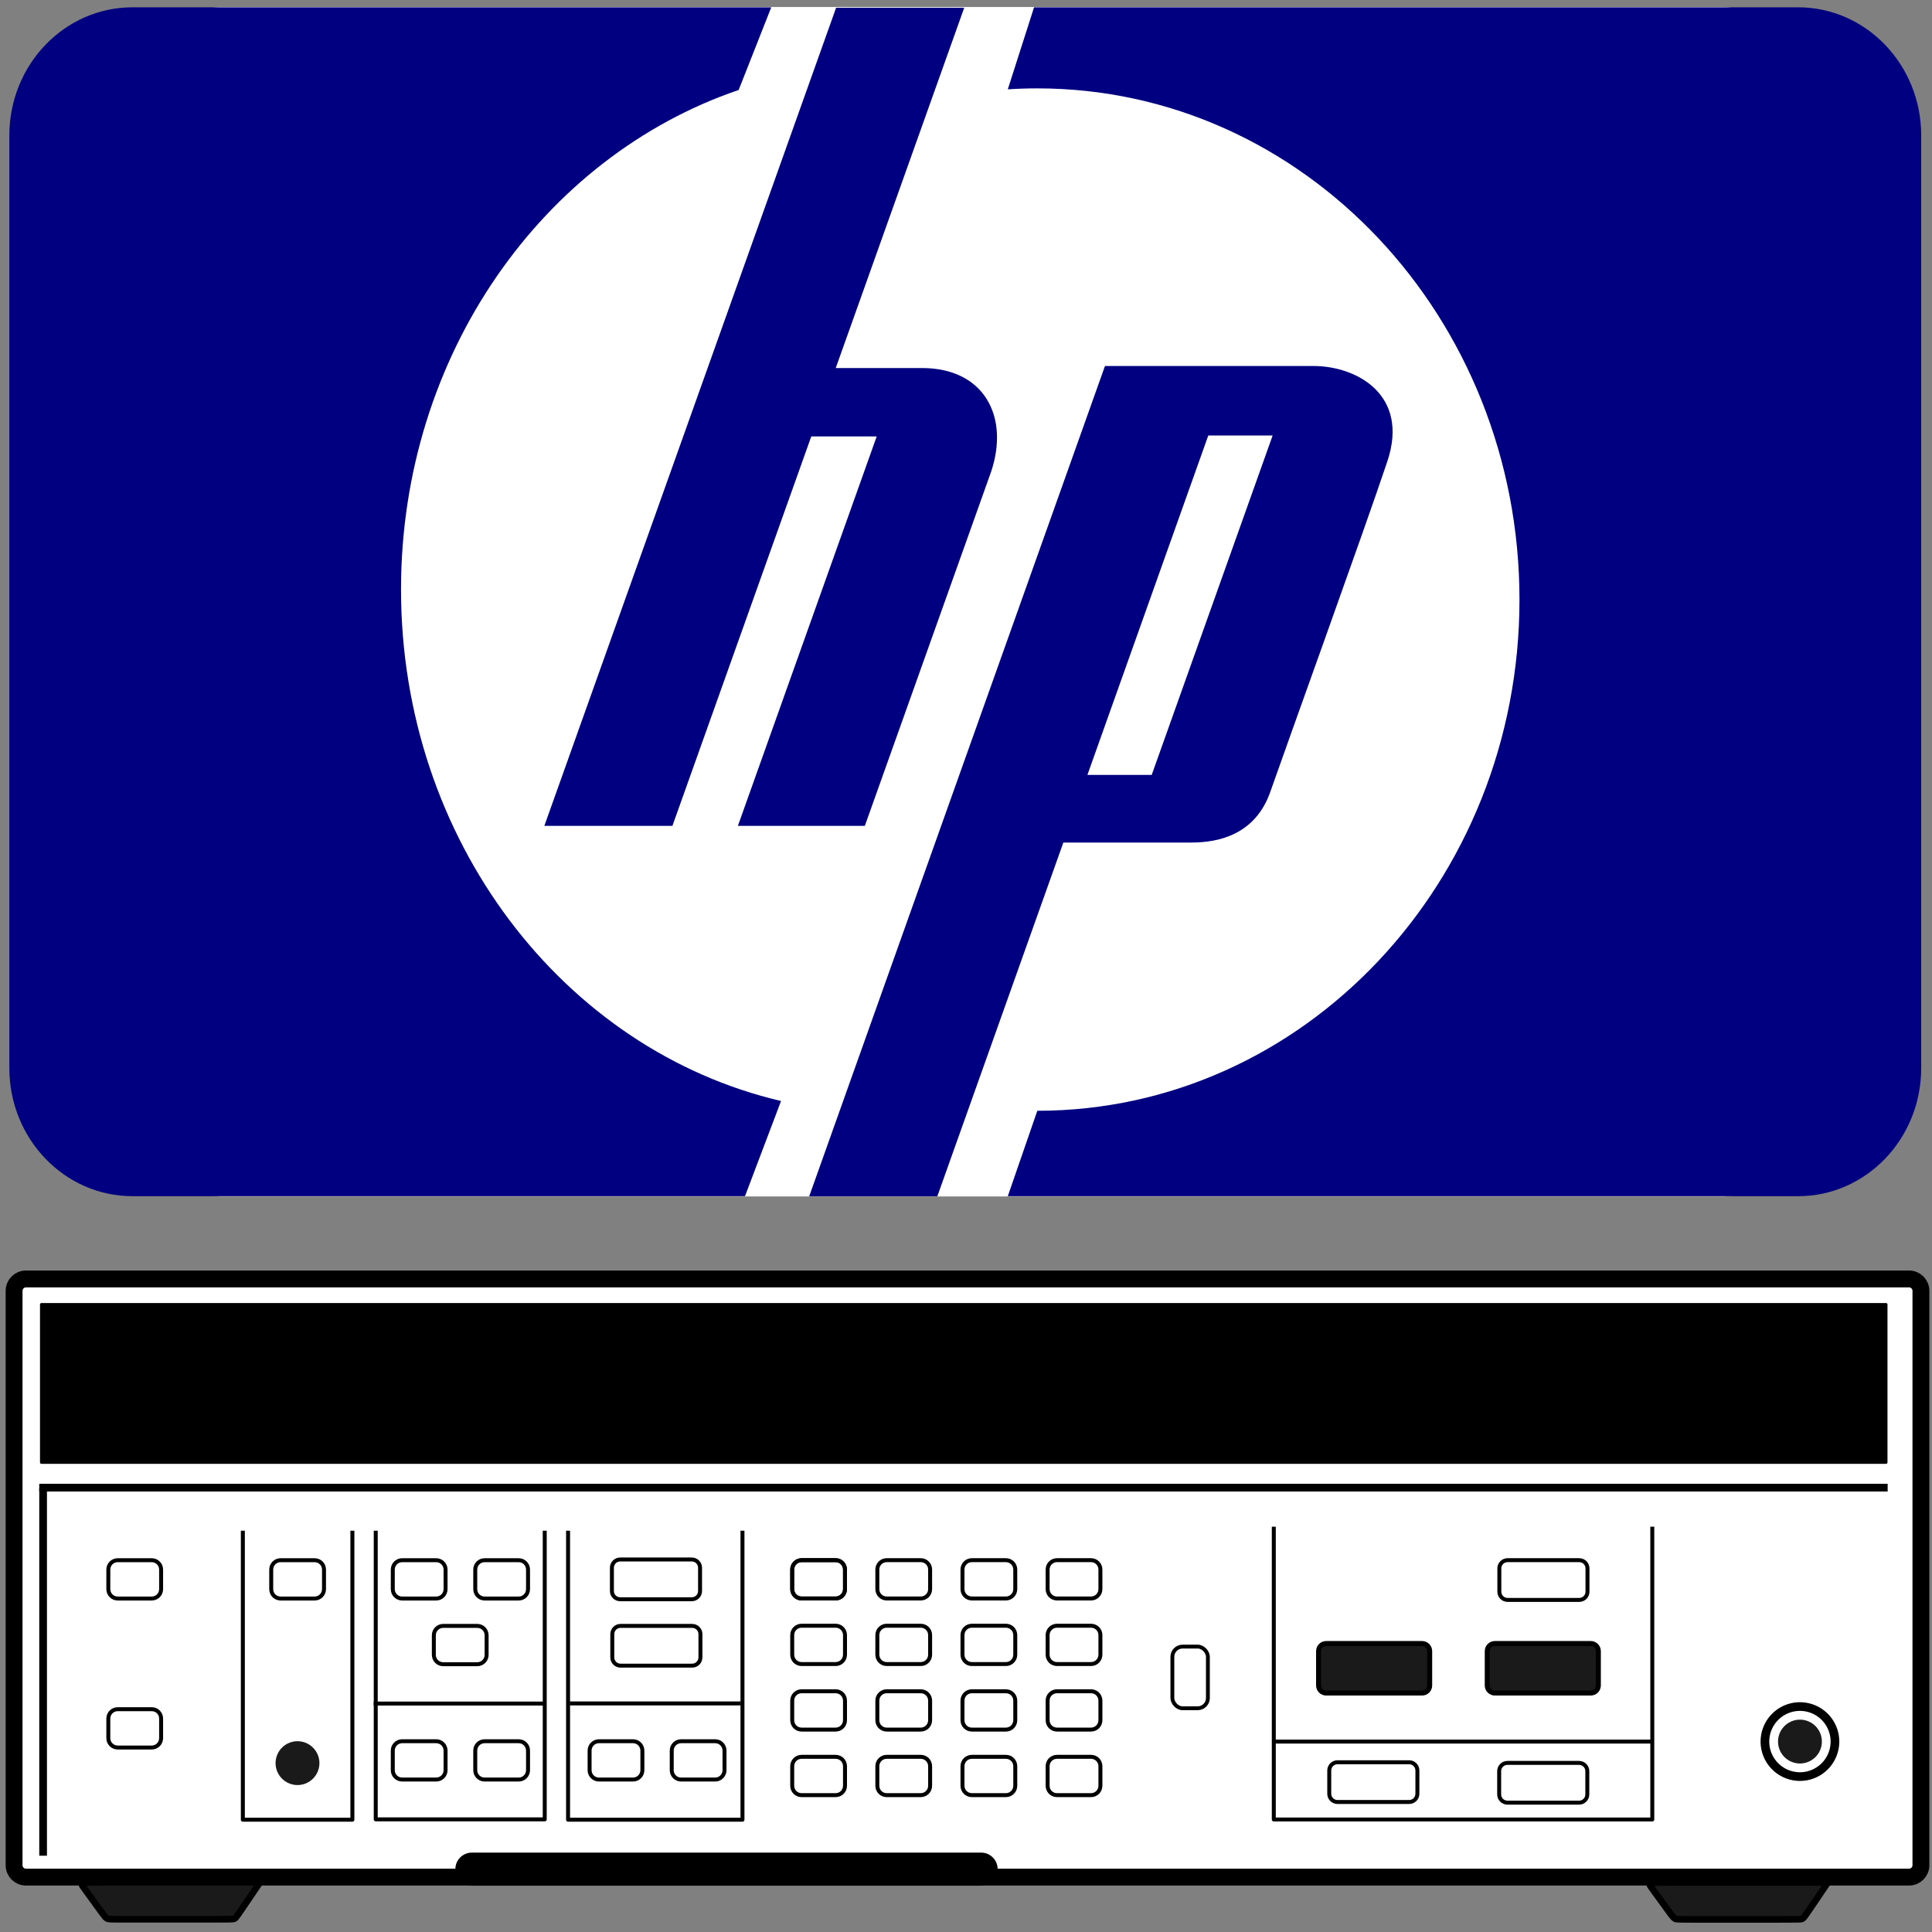 <?xml version="1.0" encoding="UTF-8" standalone="no"?>
<!-- Created with Inkscape (http://www.inkscape.org/) -->

<svg
   width="37.7mm"
   height="37.7mm"
   viewBox="2.25 -4 35.964 35.964"
   version="1.1"
   id="svg404"
   inkscape:version="1.3.2 (091e20ef0f, 2023-11-25)"
   sodipodi:docname="hp8753.svg"
   xmlns:inkscape="http://www.inkscape.org/namespaces/inkscape"
   xmlns:sodipodi="http://sodipodi.sourceforge.net/DTD/sodipodi-0.dtd"
   xmlns="http://www.w3.org/2000/svg"
   xmlns:svg="http://www.w3.org/2000/svg">
  <rect x="2.25" y="-4" width="35.964" height="35.964" fill="#808080" stroke="none"/>
  <sodipodi:namedview
     id="namedview406"
     pagecolor="#ffffff"
     bordercolor="#666666"
     borderopacity="1.0"
     inkscape:pageshadow="2"
     inkscape:pageopacity="0.0"
     inkscape:pagecheckerboard="true"
     inkscape:document-units="mm"
     showgrid="false"
     inkscape:zoom="5.8158395"
     inkscape:cx="57.085482"
     inkscape:cy="65.16686"
     inkscape:window-width="2560"
     inkscape:window-height="1403"
     inkscape:window-x="2560"
     inkscape:window-y="0"
     inkscape:window-maximized="1"
     inkscape:current-layer="layer1"
     fit-margin-top="2.5"
     fit-margin-left="2.5"
     fit-margin-right="2.5"
     fit-margin-bottom="2.5"
     inkscape:showpageshadow="2"
     inkscape:deskcolor="#d1d1d1" />
  <defs
     id="defs401" />
  <g
     inkscape:label="Layer 1"
     inkscape:groupmode="layer"
     id="layer1"
     transform="translate(-43.174,-72.278)">
    <g
       id="g248"
       transform="translate(-0.076,-6.364)">
      <rect
         style="fill:#ffffff;stroke:#000000;stroke-width:0;stroke-linecap:round;stroke-linejoin:round;stroke-dasharray:none"
         id="rect224"
         width="29.563"
         height="22.142"
         x="5.648"
         y="2.494"
         ry="0.792"
         transform="translate(43.174,72.278)" />
      <g
         id="g437"
         style="fill:#000080">
        <path
           d="M 59.857,74.778 H 47.967 c -1.266,0 -2.293,1.069 -2.293,2.385 v 17.361 c 0,1.317 1.027,2.385 2.293,2.385 h 11.401 l 0.671,-1.772 c -4.044,-0.945 -7.074,-4.85 -7.074,-9.523 0,-4.363 2.642,-8.056 6.285,-9.297 l 0.607,-1.539"
           style="fill:#000080;fill-opacity:1;fill-rule:nonzero;stroke:none;stroke-width:0.353"
           id="path18" />
        <path
           d="m 64.81,95.319 c 4.957,0 8.975,-4.26 8.975,-9.515 0,-5.255 -4.018,-9.517 -8.975,-9.517 -0.185,0 -0.369,0.006 -0.55,0.018 l 0.489,-1.527 h 14.222 c 1.265,0 2.292,1.069 2.292,2.385 v 17.361 c 0,1.317 -1.026,2.385 -2.292,2.385 H 64.26 l 0.55,-1.591"
           style="fill:#000080;fill-opacity:1;fill-rule:nonzero;stroke:none;stroke-width:0.353"
           id="path20" />
        <path
           d="m 69.949,81.455 h -3.88 l -5.506,15.457 h 2.385 l 2.346,-6.586 h 2.384 c 0.528,0 1.193,-0.159 1.469,-0.945 0.274,-0.787 1.765,-4.913 2.179,-6.153 0.413,-1.239 -0.574,-1.773 -1.377,-1.773 m -3.009,7.612 h -1.198 l 2.25,-6.318 h 1.198 l -2.251,6.318"
           style="fill:#000080;fill-opacity:1;fill-rule:nonzero;stroke:none;stroke-width:0.353"
           id="path22" />
        <path
           d="m 63.948,83.427 -2.349,6.588 h -2.363 l 2.584,-7.249 H 60.602 l -2.585,7.249 H 55.633 l 5.431,-15.229 h 2.385 l -2.392,6.707 h 1.607 c 1.157,0 1.631,0.906 1.284,1.935"
           style="fill:#000080;fill-opacity:1;fill-rule:nonzero;stroke:none;stroke-width:0.353"
           id="path24" />
      </g>
    </g>
    <g
       id="g2"
       transform="matrix(1.218,0,0,1.218,9.31,88.09)">
      <rect
         style="fill:#ffffff;stroke:none;stroke-width:0.32;stroke-linecap:round;stroke-linejoin:round"
         id="rect1"
         width="29.044"
         height="9.076"
         x="29.86"
         y="3.269" />
      <g
         id="layer1-2"
         transform="matrix(0.294,0,0,0.294,20.713,-14.584)"
         style="display:inline">
        <g
           id="g11"
           transform="translate(10.232,-87.247)">
          <g
             id="g5">
            <path
               id="path2361-7"
               style="fill:none;stroke:#000000;stroke-width:0.451;stroke-linejoin:round"
               d="m 115.554,172.059 a 1.82,1.82 0 0 1 -1.82,1.82 1.82,1.82 0 0 1 -1.82,-1.82 1.82,1.82 0 0 1 1.82,-1.82 1.82,1.82 0 0 1 1.82,1.82 z" />
            <path
               id="path2361-4-0"
               style="fill:#1a1a1a;stroke-width:0.282;stroke-linejoin:round"
               d="m 114.874,172.059 a 1.139,1.139 0 0 1 -1.139,1.139 1.139,1.139 0 0 1 -1.139,-1.139 1.139,1.139 0 0 1 1.139,-1.139 1.139,1.139 0 0 1 1.139,1.139 z" />
          </g>
          <path
             style="fill:#000000;stroke-width:0.8;stroke-linecap:round;stroke-linejoin:round"
             width="7.045"
             height="0.688"
             x="110.212"
             y="160.194"
             d="m 110.904,160.194 h 5.665 a 0.688,0.688 45 0 1 0.688,0.688 v 5e-5 h -7.045 a 0.69,0.69 135.183 0 1 0.692,-0.688 z"
             id="path1" />
        </g>
        <g
           id="g7"
           transform="translate(10.232,-87.247)">
          <path
             style="fill:none;stroke:#000000;stroke-width:0.207;stroke-linecap:butt;stroke-linejoin:miter;stroke-dasharray:none;stroke-opacity:1"
             d="M 86.383,172.059 H 106.059"
             id="path2362-9" />
          <path
             style="fill:none;stroke:#000000;stroke-width:0.206;stroke-linecap:butt;stroke-linejoin:round;stroke-dasharray:none;stroke-opacity:1"
             d="m 86.383,160.888 v 15.221 H 106.059 v -15.221"
             id="path2358-7-2-3" />
          <path
             id="use2356-6"
             style="fill:none;stroke:#000000;stroke-width:0.206;stroke-linecap:square;stroke-linejoin:round"
             d="m 98.527,173.168 h 3.726 c 0.237,0 0.428,0.191 0.428,0.428 v 1.21 c 0,0.237 -0.191,0.428 -0.428,0.428 H 98.527 c -0.237,0 -0.428,-0.191 -0.428,-0.428 v -1.21 c 0,-0.237 0.191,-0.428 0.428,-0.428 z" />
          <path
             id="use2355-0"
             style="fill:none;stroke:#000000;stroke-width:0.206;stroke-linecap:square;stroke-linejoin:round"
             d="m 89.694,173.134 h 3.726 c 0.237,0 0.428,0.191 0.428,0.428 v 1.21 c 0,0.237 -0.191,0.428 -0.428,0.428 h -3.726 c -0.237,0 -0.428,-0.191 -0.428,-0.428 v -1.21 c 0,-0.237 0.191,-0.428 0.428,-0.428 z" />
          <path
             id="use2358-6"
             style="fill:#1a1a1a;stroke:#000000;stroke-width:0.259;stroke-linecap:square;stroke-linejoin:round"
             d="m 97.876,166.962 h 4.982 c 0.22,0 0.397,0.177 0.397,0.397 v 1.781 c 0,0.22 -0.177,0.397 -0.397,0.397 h -4.982 c -0.22,0 -0.397,-0.177 -0.397,-0.397 v -1.781 c 0,-0.22 0.177,-0.397 0.397,-0.397 z" />
          <path
             id="use2357-2"
             style="fill:#1a1a1a;stroke:#000000;stroke-width:0.259;stroke-linecap:square;stroke-linejoin:round"
             d="m 89.108,166.962 h 4.982 c 0.22,0 0.397,0.177 0.397,0.397 v 1.781 c 0,0.22 -0.177,0.397 -0.397,0.397 h -4.982 c -0.22,0 -0.397,-0.177 -0.397,-0.397 v -1.781 c 0,-0.22 0.177,-0.397 0.397,-0.397 z" />
          <path
             id="use2354-6"
             style="fill:none;stroke:#000000;stroke-width:0.206;stroke-linecap:square;stroke-linejoin:round"
             d="m 98.536,162.629 h 3.726 c 0.237,0 0.428,0.191 0.428,0.428 v 1.21 c 0,0.237 -0.191,0.428 -0.428,0.428 h -3.726 c -0.237,0 -0.428,-0.191 -0.428,-0.428 v -1.21 c 0,-0.237 0.191,-0.428 0.428,-0.428 z" />
          <path
             style="fill:#000000;stroke-width:0.8;stroke-linecap:round;stroke-linejoin:round"
             width="19.882"
             height="0.688"
             x="96.512"
             y="72.953"
             d="m 97.2,72.953 h 18.506 a 0.688,0.688 45 0 1 0.688,0.688 v 0 H 96.512 v 0 a 0.688,0.688 135 0 1 0.688,-0.688 z"
             transform="translate(-10.232,87.247)"
             id="path3" />
        </g>
        <g
           id="g12"
           transform="translate(10.232,-87.247)">
          <rect
             style="fill:none;stroke:#010000;stroke-width:0.2;stroke-linecap:round;stroke-linejoin:round;stroke-opacity:1"
             id="rect1-1"
             width="1.847"
             height="3.205"
             x="81.111"
             y="167.122"
             ry="0.53" />
        </g>
        <g
           id="g10"
           transform="translate(10.232,-87.247)">
          <path
             id="use2322-8"
             style="fill:none;stroke:#000000;stroke-width:0.206;stroke-linecap:square;stroke-linejoin:round"
             d="m 61.836,162.629 h 1.77 c 0.27,0 0.487,0.217 0.487,0.487 v 1.018 c 0,0.27 -0.217,0.487 -0.487,0.487 h -1.77 c -0.27,0 -0.487,-0.217 -0.487,-0.487 v -1.018 c 0,-0.27 0.217,-0.487 0.487,-0.487 z" />
          <path
             id="use2323-7"
             style="fill:none;stroke:#000000;stroke-width:0.206;stroke-linecap:square;stroke-linejoin:round"
             d="m 61.836,166.037 h 1.77 c 0.27,0 0.487,0.217 0.487,0.487 v 1.018 c 0,0.27 -0.217,0.487 -0.487,0.487 h -1.77 c -0.27,0 -0.487,-0.217 -0.487,-0.487 v -1.018 c 0,-0.27 0.217,-0.487 0.487,-0.487 z" />
          <path
             id="use2324-9"
             style="fill:none;stroke:#000000;stroke-width:0.206;stroke-linecap:square;stroke-linejoin:round"
             d="m 61.836,169.444 h 1.77 c 0.27,0 0.487,0.217 0.487,0.487 v 1.018 c 0,0.27 -0.217,0.487 -0.487,0.487 h -1.77 c -0.27,0 -0.487,-0.217 -0.487,-0.487 v -1.018 c 0,-0.27 0.217,-0.487 0.487,-0.487 z" />
          <path
             id="use2325-2"
             style="fill:none;stroke:#000000;stroke-width:0.206;stroke-linecap:square;stroke-linejoin:round"
             d="m 61.836,172.852 h 1.77 c 0.27,0 0.487,0.217 0.487,0.487 v 1.018 c 0,0.27 -0.217,0.487 -0.487,0.487 h -1.77 c -0.27,0 -0.487,-0.217 -0.487,-0.487 v -1.018 c 0,-0.27 0.217,-0.487 0.487,-0.487 z" />
          <path
             id="use2326-0"
             style="fill:none;stroke:#000000;stroke-width:0.206;stroke-linecap:square;stroke-linejoin:round"
             d="m 66.261,162.629 h 1.77 c 0.27,0 0.487,0.217 0.487,0.487 v 1.018 c 0,0.27 -0.217,0.487 -0.487,0.487 h -1.77 c -0.27,0 -0.487,-0.217 -0.487,-0.487 v -1.018 c 0,-0.27 0.217,-0.487 0.487,-0.487 z" />
          <path
             id="use2327-2"
             style="fill:none;stroke:#000000;stroke-width:0.206;stroke-linecap:square;stroke-linejoin:round"
             d="m 66.261,166.037 h 1.77 c 0.27,0 0.487,0.217 0.487,0.487 v 1.018 c 0,0.27 -0.217,0.487 -0.487,0.487 h -1.77 c -0.27,0 -0.487,-0.217 -0.487,-0.487 v -1.018 c 0,-0.27 0.217,-0.487 0.487,-0.487 z" />
          <path
             id="use2328-37"
             style="fill:none;stroke:#000000;stroke-width:0.206;stroke-linecap:square;stroke-linejoin:round"
             d="m 66.261,169.444 h 1.77 c 0.27,0 0.487,0.217 0.487,0.487 v 1.018 c 0,0.27 -0.217,0.487 -0.487,0.487 h -1.77 c -0.27,0 -0.487,-0.217 -0.487,-0.487 v -1.018 c 0,-0.27 0.217,-0.487 0.487,-0.487 z" />
          <path
             id="use2329-5"
             style="fill:none;stroke:#000000;stroke-width:0.206;stroke-linecap:square;stroke-linejoin:round"
             d="m 66.261,172.852 h 1.77 c 0.27,0 0.487,0.217 0.487,0.487 v 1.018 c 0,0.27 -0.217,0.487 -0.487,0.487 h -1.77 c -0.27,0 -0.487,-0.217 -0.487,-0.487 v -1.018 c 0,-0.27 0.217,-0.487 0.487,-0.487 z" />
          <path
             id="use2330-9"
             style="fill:none;stroke:#000000;stroke-width:0.206;stroke-linecap:square;stroke-linejoin:round"
             d="m 70.687,162.629 h 1.77 c 0.27,0 0.487,0.217 0.487,0.487 v 1.018 c 0,0.27 -0.217,0.487 -0.487,0.487 h -1.77 c -0.27,0 -0.487,-0.217 -0.487,-0.487 v -1.018 c 0,-0.27 0.217,-0.487 0.487,-0.487 z" />
          <path
             id="use2331-2"
             style="fill:none;stroke:#000000;stroke-width:0.206;stroke-linecap:square;stroke-linejoin:round"
             d="m 70.687,166.037 h 1.77 c 0.27,0 0.487,0.217 0.487,0.487 v 1.018 c 0,0.27 -0.217,0.487 -0.487,0.487 h -1.77 c -0.27,0 -0.487,-0.217 -0.487,-0.487 v -1.018 c 0,-0.27 0.217,-0.487 0.487,-0.487 z" />
          <path
             id="use2332-2"
             style="fill:none;stroke:#000000;stroke-width:0.206;stroke-linecap:square;stroke-linejoin:round"
             d="m 70.687,169.444 h 1.77 c 0.27,0 0.487,0.217 0.487,0.487 v 1.018 c 0,0.27 -0.217,0.487 -0.487,0.487 h -1.77 c -0.27,0 -0.487,-0.217 -0.487,-0.487 v -1.018 c 0,-0.27 0.217,-0.487 0.487,-0.487 z" />
          <path
             id="use2333-89"
             style="fill:none;stroke:#000000;stroke-width:0.206;stroke-linecap:square;stroke-linejoin:round"
             d="m 70.687,172.852 h 1.77 c 0.27,0 0.487,0.217 0.487,0.487 v 1.018 c 0,0.27 -0.217,0.487 -0.487,0.487 h -1.77 c -0.27,0 -0.487,-0.217 -0.487,-0.487 v -1.018 c 0,-0.27 0.217,-0.487 0.487,-0.487 z" />
          <path
             id="use2334-7"
             style="fill:none;stroke:#000000;stroke-width:0.206;stroke-linecap:square;stroke-linejoin:round"
             d="m 75.113,162.629 h 1.77 c 0.27,0 0.487,0.217 0.487,0.487 v 1.018 c 0,0.27 -0.217,0.487 -0.487,0.487 h -1.77 c -0.27,0 -0.487,-0.217 -0.487,-0.487 v -1.018 c 0,-0.27 0.217,-0.487 0.487,-0.487 z" />
          <path
             id="use2335-3"
             style="fill:none;stroke:#000000;stroke-width:0.206;stroke-linecap:square;stroke-linejoin:round"
             d="m 75.113,166.037 h 1.77 c 0.27,0 0.487,0.217 0.487,0.487 v 1.018 c 0,0.27 -0.217,0.487 -0.487,0.487 h -1.77 c -0.27,0 -0.487,-0.217 -0.487,-0.487 v -1.018 c 0,-0.27 0.217,-0.487 0.487,-0.487 z" />
          <path
             id="use2336-6"
             style="fill:none;stroke:#000000;stroke-width:0.206;stroke-linecap:square;stroke-linejoin:round"
             d="m 75.113,169.444 h 1.77 c 0.27,0 0.487,0.217 0.487,0.487 v 1.018 c 0,0.27 -0.217,0.487 -0.487,0.487 h -1.77 c -0.27,0 -0.487,-0.217 -0.487,-0.487 v -1.018 c 0,-0.27 0.217,-0.487 0.487,-0.487 z" />
          <path
             id="use2337-1"
             style="fill:none;stroke:#000000;stroke-width:0.206;stroke-linecap:square;stroke-linejoin:round"
             d="m 75.113,172.852 h 1.77 c 0.27,0 0.487,0.217 0.487,0.487 v 1.018 c 0,0.27 -0.217,0.487 -0.487,0.487 h -1.77 c -0.27,0 -0.487,-0.217 -0.487,-0.487 v -1.018 c 0,-0.27 0.217,-0.487 0.487,-0.487 z" />
          <path
             id="rect5-2"
             style="fill:none;stroke-width:0.413;stroke-linecap:square;stroke-linejoin:round"
             d="m 61.392,162.687 h 2.637 c 0.004,0 0.007,0.003 0.007,0.007 v 1.795 c 0,0.003 -0.003,0.007 -0.007,0.007 h -2.637 c -0.004,0 -0.007,-0.003 -0.007,-0.007 v -1.795 c 0,-0.003 0.003,-0.007 0.007,-0.007 z" />
          <path
             id="rect6-9"
             style="fill:none;stroke:#000000;stroke-width:0.206;stroke-linecap:square;stroke-linejoin:round"
             d="m 61.836,162.629 h 1.77 c 0.27,0 0.487,0.217 0.487,0.487 v 1.018 c 0,0.27 -0.217,0.487 -0.487,0.487 h -1.77 c -0.27,0 -0.487,-0.217 -0.487,-0.487 v -1.018 c 0,-0.27 0.217,-0.487 0.487,-0.487 z" />
          <path
             style="fill:#000000;stroke-width:0.8;stroke-linecap:round;stroke-linejoin:round"
             width="17.94"
             height="0.688"
             x="60.463"
             y="160.41"
             d="m 61.151,160.41 h 16.564 a 0.688,0.688 45 0 1 0.688,0.688 h -17.94 a 0.688,0.688 135 0 1 0.688,-0.688 z"
             id="path5" />
        </g>
        <g
           id="g6"
           transform="translate(10.232,-87.247)">
          <path
             id="use2360-3"
             style="fill:none;stroke:#000000;stroke-width:0.206;stroke-linecap:square;stroke-linejoin:round"
             d="m 55.573,172.041 h 1.77 c 0.27,0 0.487,0.217 0.487,0.487 v 1.018 c 0,0.27 -0.217,0.487 -0.487,0.487 h -1.77 c -0.27,0 -0.487,-0.217 -0.487,-0.487 v -1.018 c 0,-0.27 0.217,-0.487 0.487,-0.487 z" />
          <path
             id="use2359-1"
             style="fill:none;stroke:#000000;stroke-width:0.206;stroke-linecap:square;stroke-linejoin:round"
             d="m 51.303,172.041 h 1.77 c 0.27,0 0.487,0.217 0.487,0.487 v 1.018 c 0,0.27 -0.217,0.487 -0.487,0.487 h -1.77 c -0.27,0 -0.487,-0.217 -0.487,-0.487 v -1.018 c 0,-0.27 0.217,-0.487 0.487,-0.487 z" />
          <path
             id="use2353-9"
             style="fill:none;stroke:#000000;stroke-width:0.206;stroke-linecap:square;stroke-linejoin:round"
             d="m 52.424,166.046 h 3.726 c 0.237,0 0.428,0.191 0.428,0.428 v 1.21 c 0,0.237 -0.191,0.428 -0.428,0.428 h -3.726 c -0.237,0 -0.428,-0.191 -0.428,-0.428 v -1.21 c 0,-0.237 0.191,-0.428 0.428,-0.428 z" />
          <path
             id="use2352-4"
             style="fill:none;stroke:#000000;stroke-width:0.206;stroke-linecap:square;stroke-linejoin:round"
             d="m 52.404,162.594 h 3.726 c 0.237,0 0.428,0.191 0.428,0.428 v 1.21 c 0,0.237 -0.191,0.428 -0.428,0.428 H 52.404 c -0.237,0 -0.428,-0.191 -0.428,-0.428 v -1.21 c 0,-0.237 0.191,-0.428 0.428,-0.428 z" />
          <path
             style="fill:none;stroke:#000000;stroke-width:0.206;stroke-linecap:butt;stroke-linejoin:round;stroke-dasharray:none;stroke-opacity:1"
             d="m 49.697,161.098 v 15.023 h 9.066 v -15.023"
             id="path2358-7-7" />
          <path
             style="fill:none;stroke:#000000;stroke-width:0.206;stroke-linecap:butt;stroke-linejoin:miter;stroke-dasharray:none;stroke-opacity:1"
             d="m 49.786,170.076 h 8.888"
             id="path2363-6-8" />
          <path
             style="fill:#000000;stroke-width:0.8;stroke-linecap:round;stroke-linejoin:round"
             width="9.273"
             height="0.688"
             x="59.826"
             y="73.163"
             d="m 60.513,73.163 h 7.897 a 0.688,0.688 45 0 1 0.688,0.688 v 0 h -9.273 v 0 a 0.688,0.688 135 0 1 0.688,-0.688 z"
             transform="translate(-10.232,87.247)"
             id="path7" />
        </g>
        <g
           id="g8"
           transform="translate(10.451,-87.247)">
          <path
             style="fill:none;stroke:#000000;stroke-width:0.206;stroke-linecap:butt;stroke-linejoin:round;stroke-dasharray:none;stroke-opacity:1"
             d="m 39.48,161.098 v 15.005 h 8.785 v -15.005"
             id="path2358-2-4" />
          <path
             style="fill:none;stroke:#000000;stroke-width:0.206;stroke-linecap:butt;stroke-linejoin:miter;stroke-dasharray:none;stroke-opacity:1"
             d="M 39.376,170.083 H 48.265"
             id="path2363-5" />
          <path
             id="use2342-0"
             style="fill:none;stroke:#000000;stroke-width:0.206;stroke-linecap:square;stroke-linejoin:round"
             d="m 45.14,172.041 h 1.77 c 0.27,0 0.487,0.217 0.487,0.487 v 1.018 c 0,0.27 -0.217,0.487 -0.487,0.487 h -1.77 c -0.27,0 -0.487,-0.217 -0.487,-0.487 v -1.018 c 0,-0.27 0.217,-0.487 0.487,-0.487 z" />
          <path
             id="use2341-3"
             style="fill:none;stroke:#000000;stroke-width:0.206;stroke-linecap:square;stroke-linejoin:round"
             d="m 40.853,172.041 h 1.77 c 0.27,0 0.487,0.217 0.487,0.487 v 1.018 c 0,0.27 -0.217,0.487 -0.487,0.487 h -1.77 c -0.27,0 -0.487,-0.217 -0.487,-0.487 v -1.018 c 0,-0.27 0.217,-0.487 0.487,-0.487 z" />
          <path
             id="use2339-6"
             style="fill:none;stroke:#000000;stroke-width:0.206;stroke-linecap:square;stroke-linejoin:round"
             d="m 42.987,166.046 h 1.77 c 0.27,0 0.487,0.217 0.487,0.487 v 1.018 c 0,0.27 -0.217,0.487 -0.487,0.487 h -1.77 c -0.27,0 -0.487,-0.217 -0.487,-0.487 v -1.018 c 0,-0.27 0.217,-0.487 0.487,-0.487 z" />
          <path
             id="use2338-1"
             style="fill:none;stroke:#000000;stroke-width:0.206;stroke-linecap:square;stroke-linejoin:round"
             d="m 45.14,162.631 h 1.77 c 0.27,0 0.487,0.217 0.487,0.487 v 1.018 c 0,0.27 -0.217,0.487 -0.487,0.487 h -1.77 c -0.27,0 -0.487,-0.217 -0.487,-0.487 v -1.018 c 0,-0.27 0.217,-0.487 0.487,-0.487 z" />
          <path
             id="use2276-0"
             style="fill:none;stroke:#000000;stroke-width:0.206;stroke-linecap:square;stroke-linejoin:round"
             d="m 40.853,162.631 h 1.77 c 0.27,0 0.487,0.217 0.487,0.487 v 1.018 c 0,0.27 -0.217,0.487 -0.487,0.487 h -1.77 c -0.27,0 -0.487,-0.217 -0.487,-0.487 v -1.018 c 0,-0.27 0.217,-0.487 0.487,-0.487 z" />
          <path
             style="fill:#000000;stroke-width:0.8;stroke-linecap:round;stroke-linejoin:round"
             width="8.991"
             height="0.688"
             x="39.596"
             y="160.41"
             ry="0"
             d="m 40.284,160.41 h 7.616 a 0.688,0.688 45 0 1 0.688,0.688 h -8.991 a 0.688,0.688 135 0 1 0.688,-0.688 z"
             transform="translate(-0.22)"
             id="path8" />
        </g>
        <g
           id="g3-6"
           transform="translate(10.232,-87.247)">
          <path
             id="path2361-4-3-3"
             style="fill:#1a1a1a;stroke-width:0.282;stroke-linejoin:round"
             d="m 36.771,173.18 a 1.139,1.139 0 0 1 -1.139,1.139 1.139,1.139 0 0 1 -1.139,-1.139 1.139,1.139 0 0 1 1.139,-1.139 1.139,1.139 0 0 1 1.139,1.139 z" />
          <path
             style="fill:none;stroke:#000000;stroke-width:0.207;stroke-linecap:butt;stroke-linejoin:round;stroke-dasharray:none;stroke-opacity:1"
             d="m 32.791,161.098 v 15.023 h 5.694 v -15.023"
             id="path2358-20" />
          <path
             id="use2340-6"
             style="fill:none;stroke:#000000;stroke-width:0.206;stroke-linecap:square;stroke-linejoin:round"
             d="m 34.753,162.631 h 1.77 c 0.27,0 0.487,0.217 0.487,0.487 v 1.018 c 0,0.27 -0.217,0.487 -0.487,0.487 h -1.77 c -0.27,0 -0.487,-0.217 -0.487,-0.487 v -1.018 c 0,-0.27 0.217,-0.487 0.487,-0.487 z" />
          <path
             style="fill:#000000;stroke-width:11.273;stroke-linecap:round;stroke-linejoin:round"
             width="5.901"
             height="0.688"
             x="32.688"
             y="160.41"
             ry="0"
             d="m 33.376,160.41 h 4.525 a 0.688,0.688 45 0 1 0.688,0.688 v 0 h -5.901 v 0 a 0.688,0.688 135 0 1 0.688,-0.688 z"
             id="path9" />
        </g>
        <g
           id="g9"
           transform="translate(10.232,-87.247)">
          <path
             id="use2351-5"
             style="fill:none;stroke:#000000;stroke-width:0.206;stroke-linecap:square;stroke-linejoin:round"
             d="m 26.285,170.376 h 1.77 c 0.27,0 0.487,0.217 0.487,0.487 v 1.018 c 0,0.27 -0.217,0.487 -0.487,0.487 h -1.77 c -0.27,0 -0.487,-0.217 -0.487,-0.487 v -1.018 c 0,-0.27 0.217,-0.487 0.487,-0.487 z" />
          <path
             id="use2350-5"
             style="fill:none;stroke:#000000;stroke-width:0.206;stroke-linecap:square;stroke-linejoin:round"
             d="m 26.285,162.631 h 1.77 c 0.27,0 0.487,0.217 0.487,0.487 v 1.018 c 0,0.27 -0.217,0.487 -0.487,0.487 h -1.77 c -0.27,0 -0.487,-0.217 -0.487,-0.487 v -1.018 c 0,-0.27 0.217,-0.487 0.487,-0.487 z" />
        </g>
        <g
           id="g13"
           transform="translate(10.232,-87.247)">
          <path
             id="rect2-47"
             style="fill:none;stroke:#000000;stroke-width:0.877;stroke-linecap:round;stroke-linejoin:round"
             d="m 21.516,148.011 h 97.89 c 0.342,0 0.617,0.275 0.617,0.617 v 29.859 c 0,0.342 -0.275,0.617 -0.617,0.617 H 21.516 c -0.342,0 -0.617,-0.275 -0.617,-0.617 v -29.859 c 0,-0.342 0.275,-0.617 0.617,-0.617 z" />
          <path
             id="rect3-6"
             style="stroke-width:0.874;stroke-linecap:round;stroke-linejoin:round"
             d="m 22.321,149.262 h 95.889 c 0.042,0 0.075,0.034 0.075,0.075 v 8.21 c 0,0.042 -0.033,0.075 -0.075,0.075 H 22.321 c -0.042,0 -0.075,-0.034 -0.075,-0.075 v -8.21 c 0,-0.042 0.033,-0.075 0.075,-0.075 z" />
          <path
             style="fill:none;stroke:#000000;stroke-width:0.4;stroke-linecap:butt;stroke-linejoin:miter;stroke-dasharray:none;stroke-opacity:1"
             d="m 22.208,158.859 c 96.086,0 96.086,0 96.086,0"
             id="path3-56" />
          <path
             style="fill:none;stroke:#000000;stroke-width:1.72;stroke-linecap:round;stroke-linejoin:miter;stroke-dasharray:none;stroke-opacity:1"
             d="m 44.698,178.69 c 8.823,0 17.646,0 26.47,0"
             id="path2364-9" />
          <path
             style="fill:#1a1a1a;fill-opacity:1;stroke:#000000;stroke-width:0.344;stroke-linecap:butt;stroke-linejoin:miter;stroke-dasharray:none;stroke-opacity:1"
             d="m 24.521,179.654 c 0.205,0.283 0.614,0.849 0.849,1.17 0.234,0.321 0.293,0.397 0.369,0.435 0.076,0.038 0.169,0.038 1.221,0.038 1.053,0 3.065,0 4.127,0 1.062,0 1.191,0 1.261,-0.031 0.07,-0.031 0.127,-0.112 0.422,-0.545 0.295,-0.433 0.532,-0.784 0.914,-1.348 0,0 0,0 -1.561,0 -1.561,0 -4.683,0 -6.245,0 -1.561,0 -1.561,-2.5e-4 -1.356,0.283 z"
             id="path2366-37" />
          <path
             style="fill:#1a1a1a;fill-opacity:1;stroke:#000000;stroke-width:0.344;stroke-linecap:butt;stroke-linejoin:miter;stroke-dasharray:none;stroke-opacity:1"
             d="m 106.024,179.66 c 0.205,0.283 0.614,0.849 0.849,1.17 0.234,0.321 0.293,0.397 0.369,0.435 0.076,0.038 0.169,0.038 1.221,0.038 1.053,0 3.065,0 4.127,0 1.062,0 1.191,0 1.261,-0.031 0.07,-0.031 0.127,-0.112 0.422,-0.545 0.295,-0.433 0.532,-0.784 0.914,-1.348 0,0 0,0 -1.561,0 -1.561,0 -4.684,0 -6.245,0 -1.561,0 -1.561,-2.4e-4 -1.356,0.283 z"
             id="path2366-3-4" />
          <path
             style="fill:none;stroke:#000000;stroke-width:0.4;stroke-linecap:butt;stroke-linejoin:miter;stroke-dasharray:none;stroke-opacity:1"
             d="m 22.408,158.878 v 19.114"
             id="path4-5" />
        </g>
      </g>
    </g>
  </g>
</svg>

